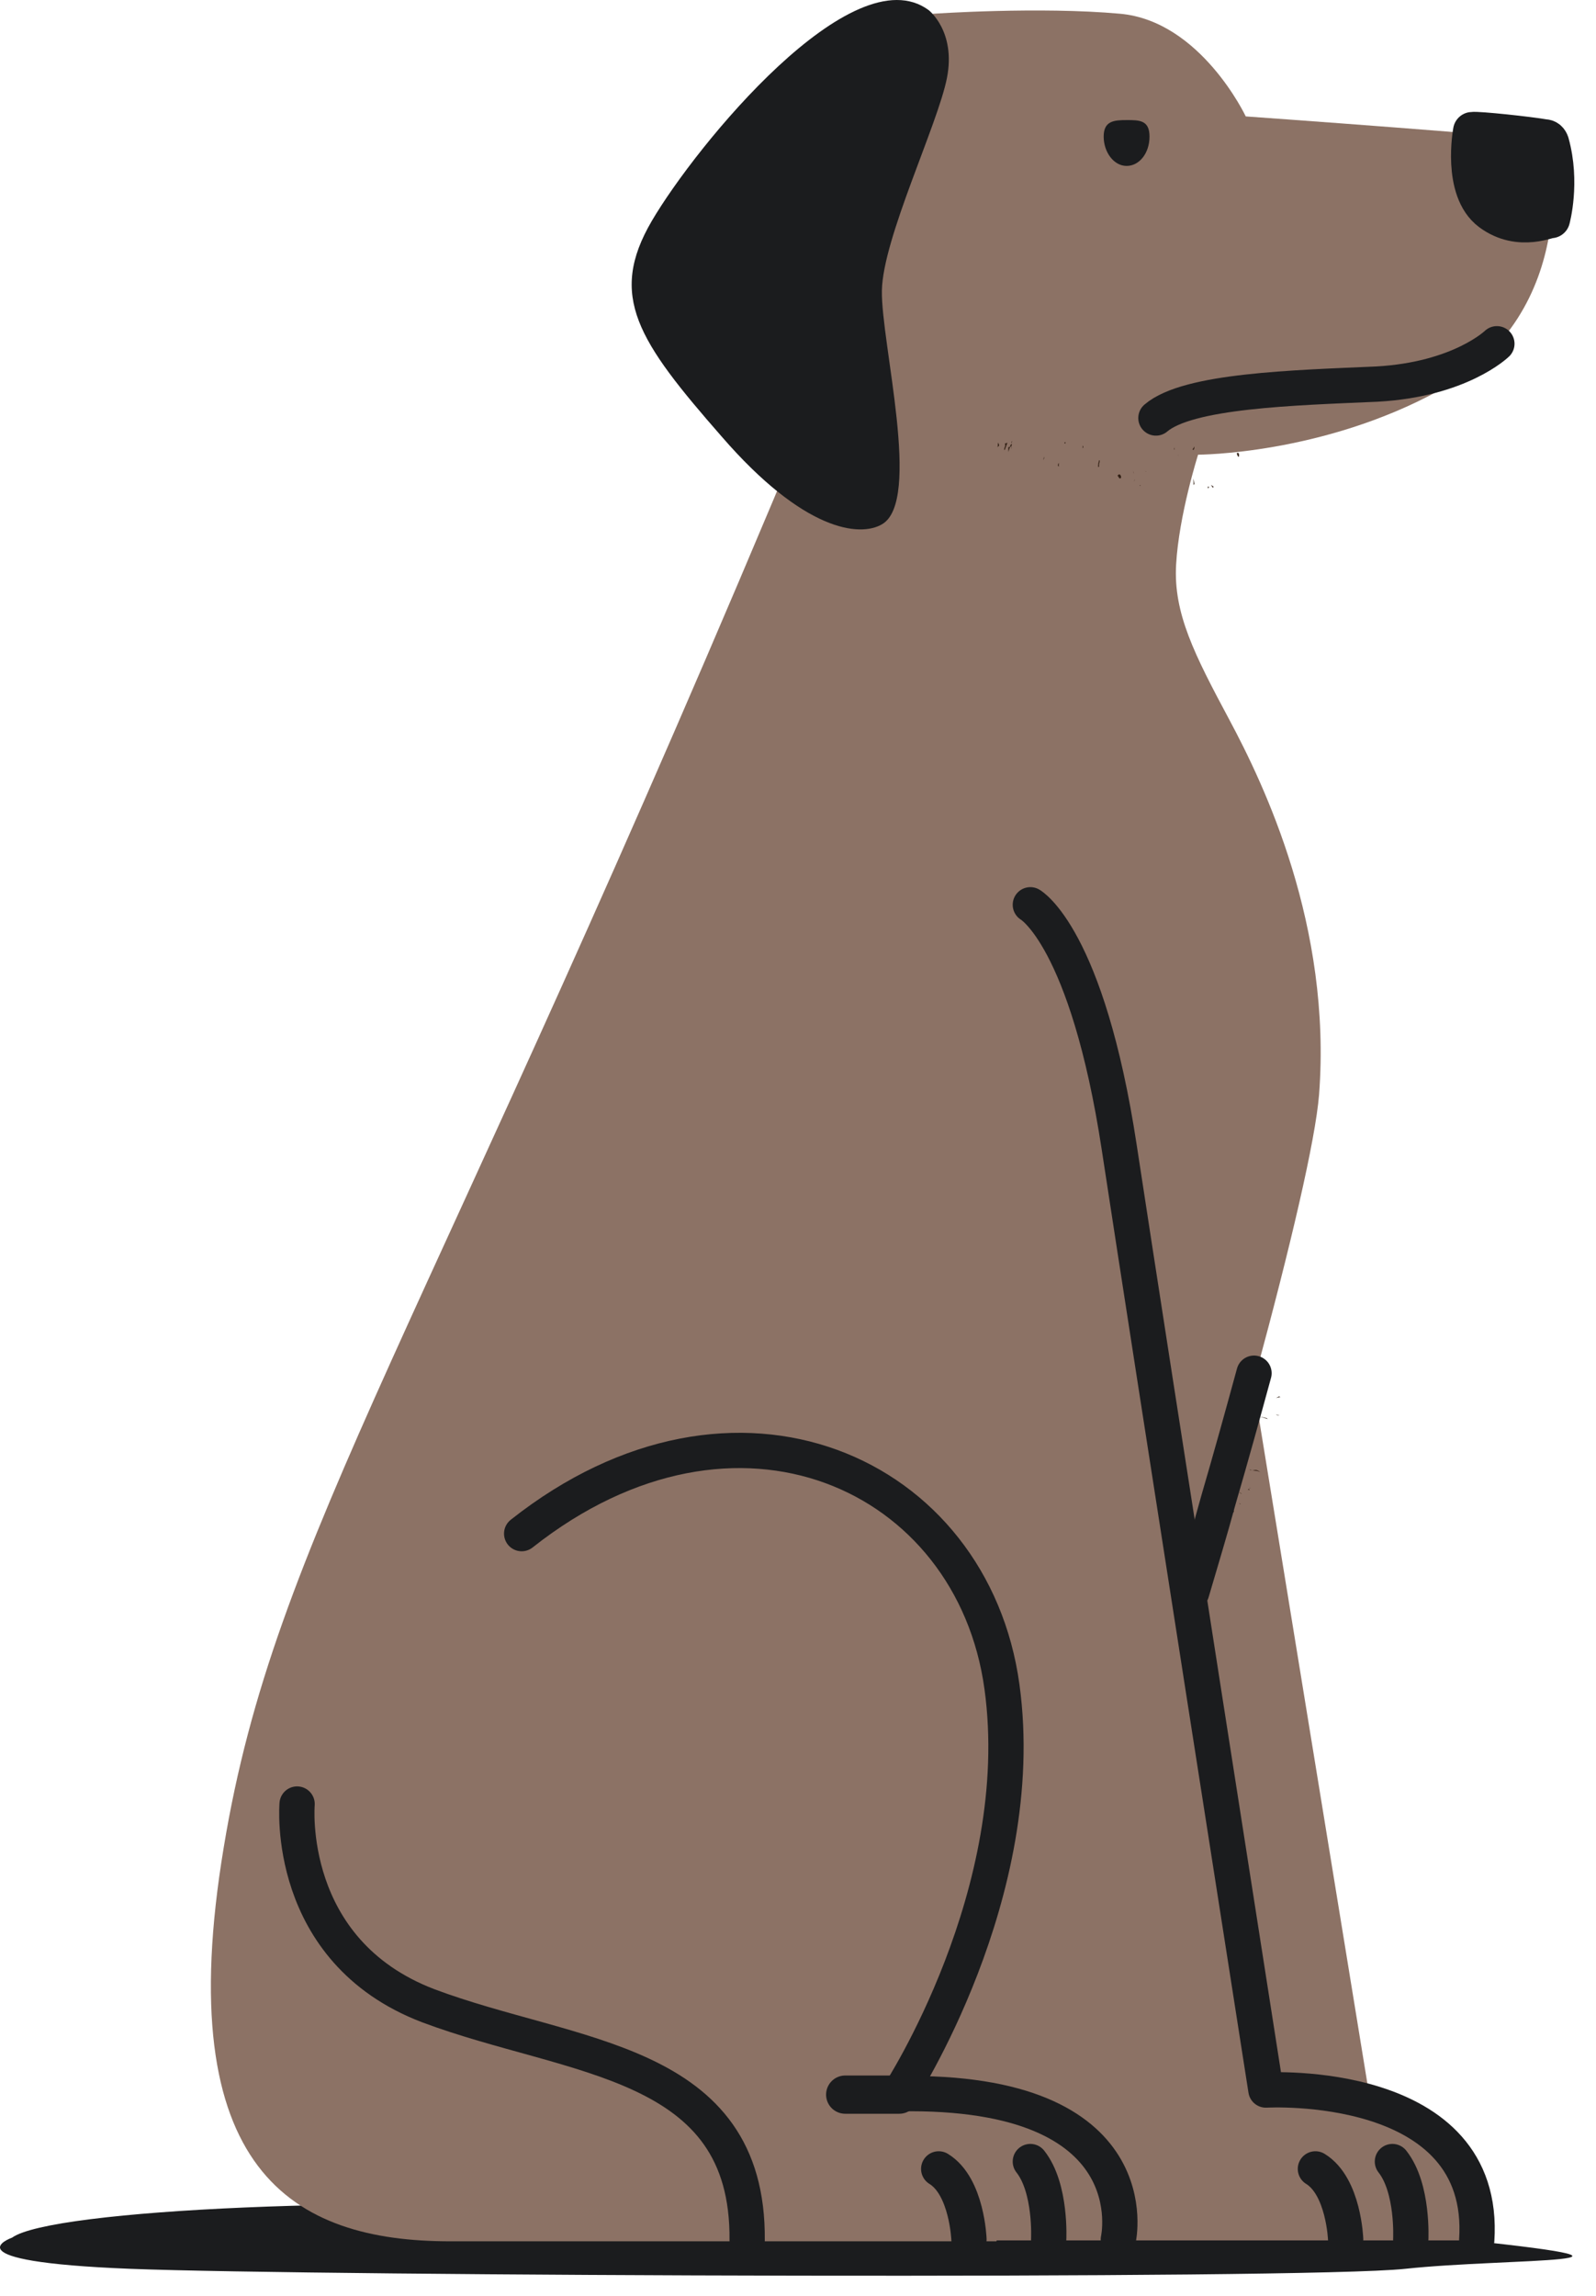 <svg width="57" height="82" viewBox="0 0 57 82" fill="none" xmlns="http://www.w3.org/2000/svg">
<path d="M0.431 79.905C0.431 79.905 -1.992 80.756 4.653 81.018C11.331 81.279 46.553 81.41 50.187 81.018C53.821 80.625 60.858 80.854 51.496 79.905C42.134 78.955 32.511 79.512 23.05 78.955C13.623 78.366 1.838 78.89 0.431 79.905Z" fill="#1B1C1E"/>
<path d="M44.459 47.563L49.172 76.468C49.172 76.468 41.316 74.962 41.054 73.489C40.792 72.016 37.912 53.422 37.912 53.422L44.459 47.563Z" fill="#8C7265"/>
<g opacity="0.88">
<path d="M42.331 55.517L42.2 55.485C42.265 55.452 42.298 55.485 42.331 55.517Z" fill="#322015"/>
<path d="M44.262 53.684C44.295 53.684 44.295 53.717 44.328 53.717C44.262 53.717 44.262 53.684 44.262 53.684Z" fill="#322015"/>
<path d="M43.64 50.935V50.902H43.673C43.706 50.935 43.673 50.935 43.64 50.935Z" fill="#322015"/>
<path d="M43.771 51.066C43.804 51.033 43.804 51.066 43.771 51.066V51.066Z" fill="#322015"/>
<path d="M45.571 50.509L45.702 50.542C45.637 50.542 45.604 50.542 45.571 50.509Z" fill="#322015"/>
<path d="M43.247 51C43.28 51 43.312 51 43.378 51C43.312 51.033 43.28 51.033 43.247 51Z" fill="#322015"/>
<path d="M42.92 53.161C42.953 53.161 42.953 53.161 42.986 53.161C42.953 53.194 42.92 53.194 42.92 53.161Z" fill="#322015"/>
<path d="M41.938 56.303C41.905 56.303 41.905 56.336 41.872 56.336C41.872 56.303 41.905 56.303 41.938 56.303Z" fill="#322015"/>
<path d="M44.36 53.357C44.295 53.324 44.262 53.292 44.262 53.292C44.295 53.292 44.328 53.324 44.36 53.357Z" fill="#322015"/>
<path d="M43.967 52.735C43.967 52.703 43.967 52.67 44 52.67C44 52.703 44 52.703 43.967 52.735Z" fill="#322015"/>
<path d="M44.622 52.473C44.655 52.473 44.688 52.506 44.72 52.506C44.688 52.506 44.655 52.506 44.622 52.473Z" fill="#322015"/>
<path d="M45.015 52.571C44.884 52.506 44.884 52.539 44.72 52.506C44.818 52.506 44.851 52.441 45.015 52.571Z" fill="#322015"/>
<path d="M41.774 59.609C41.709 59.577 41.578 59.577 41.545 59.511L41.676 59.478L41.774 59.609Z" fill="#322015"/>
<path d="M41.643 59.249L41.61 59.118L41.97 59.282C41.872 59.347 41.709 59.184 41.643 59.249Z" fill="#322015"/>
<path d="M41.61 58.922L41.512 58.889C41.545 58.889 41.578 58.889 41.61 58.922Z" fill="#322015"/>
<path d="M41.741 58.987L42.003 59.118H41.774L41.741 59.053C41.676 58.987 41.643 58.955 41.61 58.922L41.807 58.987C41.774 58.987 41.709 58.987 41.741 58.987Z" fill="#322015"/>
<path d="M41.807 58.922C41.84 58.955 41.84 58.955 41.873 58.988C41.84 58.955 41.84 58.955 41.807 58.922Z" fill="#322015"/>
<path d="M41.48 58.464C41.545 58.529 41.709 58.562 41.807 58.627C41.84 58.758 41.512 58.562 41.578 58.693C41.84 58.693 41.709 58.824 41.807 58.922C41.61 58.758 41.48 58.627 41.447 58.529L41.61 58.594C41.643 58.562 41.545 58.529 41.48 58.464Z" fill="#322015"/>
<path d="M42.101 58.267L41.84 58.202C41.938 58.267 41.905 58.365 42.134 58.496C42.069 58.529 41.97 58.464 41.905 58.464C42.003 58.562 42.069 58.627 41.905 58.562C41.84 58.333 41.774 58.333 41.741 58.169C41.676 58.136 41.676 58.169 41.676 58.202L41.61 58.038C41.872 58.169 41.97 58.071 42.101 58.267Z" fill="#322015"/>
<path d="M41.971 58.038C41.905 58.103 41.676 58.005 41.545 57.907L41.807 57.874C41.807 57.907 41.741 57.94 41.971 58.038Z" fill="#322015"/>
<path d="M42.036 57.94C41.938 57.842 41.676 57.678 41.97 57.743C41.872 57.809 42.232 57.94 42.036 57.94Z" fill="#322015"/>
<path d="M42.069 57.318L42.167 57.514C42.461 57.678 42.298 57.482 42.461 57.514C42.461 57.678 42.396 57.58 42.167 57.58C42.167 57.612 42.003 57.58 41.872 57.58C42.167 57.547 41.414 57.187 42.069 57.318Z" fill="#322015"/>
<path d="M42.233 57.743L42.102 57.711L42.233 57.678V57.743Z" fill="#322015"/>
<path d="M41.873 56.86C41.545 56.598 42.134 56.794 42.036 56.63C42.003 56.63 41.971 56.598 41.938 56.598L42.003 56.532L41.938 56.499C42.167 56.598 42.265 56.565 42.462 56.598C42.658 56.794 42.167 56.532 42.396 56.696C42.495 56.729 42.658 56.794 42.756 56.794C42.625 56.794 42.495 56.761 42.364 56.729C42.331 56.761 42.462 56.827 42.527 56.86C42.364 56.86 42.036 56.729 42.102 56.827C42.265 56.958 42.429 56.925 42.298 56.991C41.971 56.794 42.298 57.121 42.069 57.056C42.102 57.154 42.298 57.318 42.429 57.351C42.167 57.22 41.905 57.187 41.807 57.187H42.102L41.807 56.991C41.905 56.991 41.905 56.925 41.873 56.86Z" fill="#322015"/>
<path d="M42.461 57.416H42.527L42.625 57.481L42.461 57.416Z" fill="#322015"/>
<path d="M42.985 56.86C42.985 56.892 42.887 56.827 42.887 56.827L43.051 56.86H42.985Z" fill="#322015"/>
<path d="M42.822 56.696L42.658 56.565L42.822 56.598V56.696Z" fill="#322015"/>
<path d="M43.345 54.895C43.444 54.994 43.215 54.895 43.051 54.863C43.051 54.732 43.247 54.928 43.345 54.895Z" fill="#322015"/>
<path d="M44.033 53.913C44.164 54.044 43.902 54.012 43.902 54.077C43.803 53.979 43.902 53.913 44.033 53.913Z" fill="#322015"/>
<path d="M44.557 53.194C44.557 53.194 44.59 53.194 44.59 53.161C44.623 53.194 44.689 53.226 44.557 53.194Z" fill="#322015"/>
<path d="M44.622 53.128C44.655 53.128 44.655 53.128 44.688 53.128C44.622 53.128 44.622 53.161 44.622 53.128C44.557 53.128 44.524 53.128 44.622 53.128Z" fill="#322015"/>
<path d="M43.509 50.018C43.706 50.116 43.673 50.149 43.575 50.149C43.64 50.149 43.608 50.084 43.509 50.018Z" fill="#322015"/>
<path d="M45.244 50.64L45.277 50.673L44.949 50.575L45.244 50.64Z" fill="#322015"/>
<path d="M45.702 49.854C45.669 49.854 45.702 49.887 45.735 49.887L45.571 49.92L45.702 49.854Z" fill="#322015"/>
<path d="M44.916 48.054C44.687 47.989 44.851 47.956 44.818 47.923C44.884 47.956 45.113 48.087 44.916 48.054Z" fill="#322015"/>
</g>
<path d="M33.329 0.491C33.329 0.491 37.126 0.229 40.007 0.491C42.887 0.753 44.491 4.157 44.491 4.157C44.491 4.157 55.065 4.91 55.228 5.041C55.392 5.139 56.57 11.097 51.398 13.945C47.208 16.236 42.789 16.236 42.789 16.236C42.789 16.236 42.102 18.397 42.004 20.164C41.905 21.899 42.658 23.372 43.902 25.696C45.146 28.02 47.568 33.062 47.11 39.085C46.979 40.721 46.095 44.486 44.851 49.069C44.459 50.509 44.033 52.048 43.575 53.619C43.28 54.699 42.953 55.779 42.625 56.892C39.385 68.055 35.587 80.036 35.587 80.036C35.587 80.036 21.675 80.036 16.078 80.036C10.48 80.036 6.061 77.548 7.992 65.96C9.826 54.83 15.161 47.792 28.844 14.927C28.811 14.861 29.859 1.375 33.329 0.491Z" fill="#8C7265"/>
<path d="M44.786 49.036C44.393 50.476 43.968 52.015 43.509 53.586C43.215 54.666 42.887 55.747 42.56 56.86" stroke="#1B1C1E" stroke-width="1.26" stroke-miterlimit="10" stroke-linecap="round" stroke-linejoin="round"/>
<path d="M10.611 64.421C10.611 64.421 10.153 69.659 15.292 71.623C20.431 73.554 26.749 73.489 26.684 80.003" stroke="#1B1C1E" stroke-width="1.26" stroke-miterlimit="10" stroke-linecap="round" stroke-linejoin="round"/>
<path d="M36.798 32.309C36.798 32.309 38.828 33.454 39.974 40.983C41.119 48.512 45.211 74.634 45.211 74.634C45.211 74.634 53.133 74.176 52.74 80.003H30.513L29.302 45.337C29.335 45.304 33.034 31.392 36.798 32.309Z" fill="#8C7265"/>
<path d="M36.798 32.309C36.798 32.309 38.828 33.454 39.974 40.983C41.119 48.512 45.211 74.634 45.211 74.634C45.211 74.634 53.133 74.176 52.74 80.003" stroke="#1B1C1E" stroke-width="1.26" stroke-miterlimit="10" stroke-linecap="round" stroke-linejoin="round"/>
<path d="M33.165 0.36C33.165 0.36 34.147 1.113 33.82 2.782C33.492 4.452 31.528 8.511 31.496 10.377C31.463 12.242 32.936 17.906 31.496 18.724C30.71 19.182 28.713 18.986 25.767 15.581C22.788 12.177 21.708 10.573 23.279 7.889C24.851 5.205 30.448 -1.637 33.165 0.36Z" fill="#1B1C1E"/>
<path d="M53.46 12.275C53.46 12.275 52.151 13.552 49.172 13.716C46.193 13.847 42.429 13.945 41.283 14.927" stroke="#1B1C1E" stroke-width="1.26" stroke-miterlimit="10" stroke-linecap="round" stroke-linejoin="round"/>
<path d="M52.577 4.681C52.577 4.681 52.184 6.776 53.231 7.561C54.279 8.347 55.392 7.758 55.392 7.823C55.392 7.823 55.752 6.514 55.359 5.106C55.326 5.008 55.261 4.943 55.163 4.943C54.606 4.845 52.773 4.648 52.577 4.681Z" fill="#1B1C1E" stroke="#1B1C1E" stroke-width="1.366" stroke-miterlimit="10" stroke-linecap="round" stroke-linejoin="round"/>
<path d="M41.054 4.877C41.054 5.466 40.694 5.925 40.236 5.925C39.778 5.925 39.417 5.434 39.417 4.877C39.417 4.321 39.778 4.288 40.236 4.288C40.694 4.288 41.054 4.288 41.054 4.877Z" fill="#1B1C1E"/>
<path d="M31.626 79.97H39.941C39.941 79.97 41.152 74.602 32.117 74.765C32.117 74.765 36.798 67.597 35.784 60.231C34.736 52.604 26.291 48.709 18.631 54.765" fill="#8C7265"/>
<path d="M37.453 79.97C37.453 79.97 37.551 78.137 36.798 77.188" stroke="#1B1C1E" stroke-width="1.26" stroke-miterlimit="10" stroke-linecap="round" stroke-linejoin="round"/>
<path d="M34.606 79.97C34.606 79.97 34.54 78.072 33.525 77.45" stroke="#1B1C1E" stroke-width="1.26" stroke-miterlimit="10" stroke-linecap="round" stroke-linejoin="round"/>
<path d="M50.384 79.97C50.384 79.97 50.482 78.137 49.729 77.188" stroke="#1B1C1E" stroke-width="1.26" stroke-miterlimit="10" stroke-linecap="round" stroke-linejoin="round"/>
<path d="M48.059 79.97C48.059 79.97 47.994 78.072 46.979 77.45" stroke="#1B1C1E" stroke-width="1.26" stroke-miterlimit="10" stroke-linecap="round" stroke-linejoin="round"/>
<path d="M39.941 79.97C39.941 79.97 41.152 74.602 32.117 74.765C32.117 74.765 36.798 67.597 35.784 60.231C34.736 52.604 26.291 48.709 18.631 54.765" stroke="#1B1C1E" stroke-width="1.26" stroke-miterlimit="10" stroke-linecap="round" stroke-linejoin="round"/>
<path d="M38.665 16.008V15.909C38.697 15.942 38.697 15.975 38.665 16.008Z" fill="#322015"/>
<path d="M40.465 16.793C40.465 16.825 40.498 16.858 40.498 16.924L40.465 16.793Z" fill="#322015"/>
<path d="M40.236 17.153C40.236 17.186 40.236 17.186 40.203 17.186C40.236 17.186 40.236 17.186 40.236 17.153Z" fill="#322015"/>
<path d="M42.069 16.236C42.102 16.236 42.102 16.236 42.069 16.236C42.102 16.302 42.102 16.269 42.069 16.236Z" fill="#322015"/>
<path d="M41.938 15.974C41.938 16.007 41.938 16.04 41.938 16.073C41.971 16.007 41.938 16.007 41.938 15.974Z" fill="#322015"/>
<path d="M38.043 15.844L38.01 15.811C38.043 15.778 38.076 15.778 38.043 15.844Z" fill="#322015"/>
<path d="M40.498 17.186C40.531 17.12 40.531 17.12 40.531 17.087C40.531 17.12 40.531 17.153 40.498 17.186Z" fill="#322015"/>
<path d="M40.891 16.825C40.924 16.825 40.924 16.825 40.957 16.858C40.924 16.825 40.891 16.825 40.891 16.825Z" fill="#322015"/>
<path d="M35.62 15.974C35.653 15.909 35.62 15.843 35.653 15.811L35.686 15.909L35.62 15.974Z" fill="#322015"/>
<path d="M35.882 15.843L35.98 15.811L35.882 16.073C35.817 16.04 35.948 15.909 35.882 15.843Z" fill="#322015"/>
<path d="M36.111 15.811L36.144 15.745C36.144 15.778 36.144 15.811 36.111 15.811Z" fill="#322015"/>
<path d="M36.079 15.941L36.013 16.138V15.974L36.079 15.941C36.079 15.876 36.111 15.876 36.144 15.843L36.111 15.974C36.079 15.941 36.079 15.909 36.079 15.941Z" fill="#322015"/>
<path d="M36.144 15.974C36.144 16.007 36.111 16.007 36.111 16.04C36.111 16.007 36.144 15.974 36.144 15.974Z" fill="#322015"/>
<path d="M37.29 16.302V16.367L37.257 16.433L37.29 16.302Z" fill="#322015"/>
<path d="M37.781 16.629C37.781 16.629 37.781 16.564 37.813 16.531V16.662L37.781 16.629Z" fill="#322015"/>
<path d="M39.254 16.662C39.188 16.727 39.221 16.564 39.254 16.433C39.319 16.433 39.221 16.596 39.254 16.662Z" fill="#322015"/>
<path d="M40.04 17.055C39.974 17.153 39.941 16.989 39.909 16.989C39.974 16.891 40.04 16.956 40.04 17.055Z" fill="#322015"/>
<path d="M40.662 17.316C40.662 17.316 40.695 17.316 40.662 17.316C40.662 17.349 40.662 17.415 40.662 17.316Z" fill="#322015"/>
<path d="M40.727 17.317V17.349C40.694 17.349 40.694 17.349 40.727 17.317C40.694 17.284 40.694 17.284 40.727 17.317Z" fill="#322015"/>
<path d="M42.658 15.941C42.658 16.105 42.593 16.072 42.593 16.04C42.593 16.04 42.626 16.007 42.658 15.941Z" fill="#322015"/>
<path d="M42.658 17.284L42.626 17.316V17.087L42.658 17.284Z" fill="#322015"/>
<path d="M43.117 17.382H43.183L43.15 17.448C43.15 17.48 43.15 17.382 43.117 17.382Z" fill="#322015"/>
<path d="M43.346 17.382C43.346 17.382 43.346 17.382 43.313 17.415L43.248 17.316L43.346 17.382Z" fill="#322015"/>
<path d="M44.197 16.269C44.131 16.105 44.23 16.203 44.23 16.171C44.262 16.203 44.262 16.4 44.197 16.269Z" fill="#322015"/>
<path d="M32.117 74.798H30.186" stroke="#1B1C1E" stroke-width="1.366" stroke-miterlimit="10" stroke-linecap="round" stroke-linejoin="round"/>
</svg>
